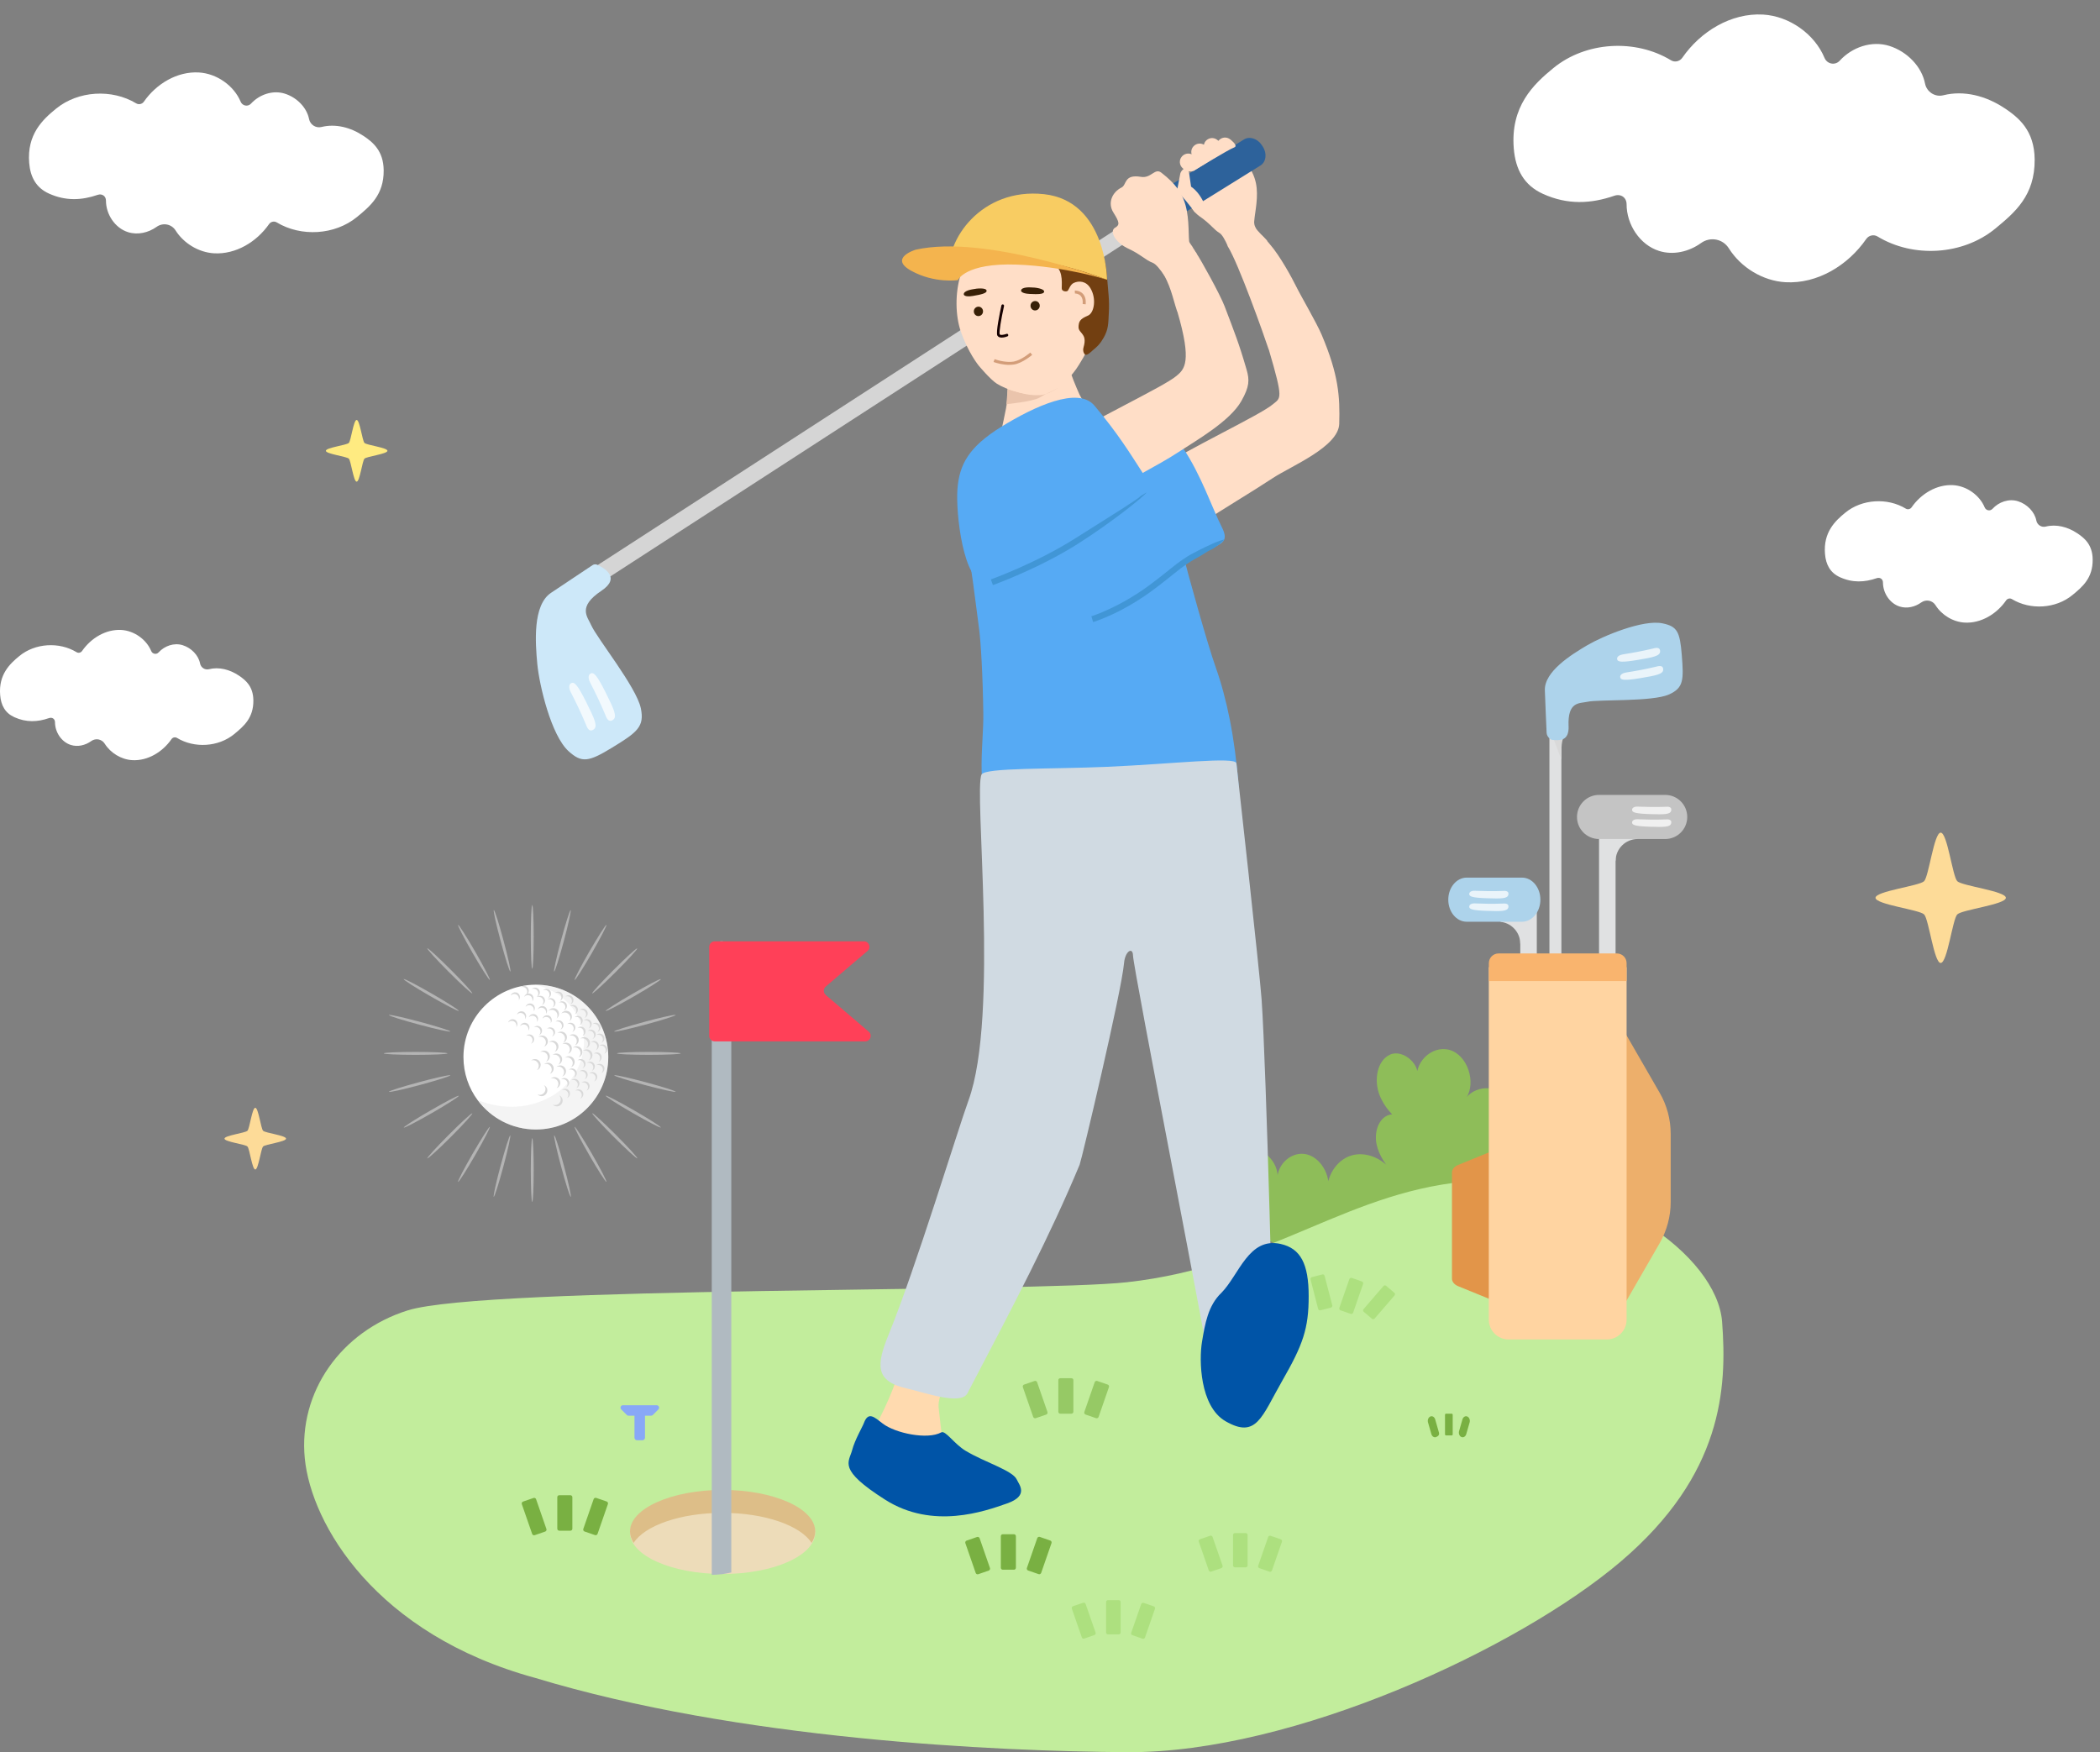 <svg width="290" height="242" viewBox="0 0 290 242" fill="none" xmlns="http://www.w3.org/2000/svg">
<rect x="0" y="0" width="290" height="242" fill="#808080" stroke="none"/>
<path d="M169.371 170.742C167.41 169.631 166.077 166.863 166.966 164.822C167.855 162.781 171.228 162.794 172.019 165.029C169.856 163.796 169.755 159.814 171.86 158.831C173.965 157.848 176.865 160.523 176.375 162.995C176.327 160.706 178.485 158.881 180.554 159.459C182.623 160.037 184.021 162.86 183.263 164.921C183.094 162.515 184.532 160.224 186.605 159.593C188.679 158.964 191.206 160.05 192.479 162.122C191.41 160.974 190.434 159.623 190.104 158.067C189.774 156.511 190.258 154.735 191.524 154.1C192.79 153.465 194.717 154.516 194.806 156.088C193.057 154.851 191.328 153.33 190.513 151.258C189.699 149.185 190.161 146.474 191.959 145.657C193.756 144.838 196.39 147.127 195.655 149.097C195.371 146.348 198.189 144.095 200.586 145.159C202.982 146.224 203.906 150.132 202.201 152.002C203.446 149.873 206.705 149.705 208.43 151.681C210.157 153.656 209.837 157.186 207.818 158.429C208.536 156.799 210.861 156.657 212.218 157.918C213.576 159.178 213.965 161.359 213.504 163.115C213.043 164.871 211.881 166.255 210.594 167.373C205.198 172.067 197.672 172.8 190.564 173.363C188.009 173.565 184.645 173.218 183.741 170.502C185.016 171.2 185.022 173.393 183.989 174.303C182.956 175.214 181.393 175.105 180.047 174.632C178.193 173.981 176.875 171.931 175.201 171.343C173.246 170.654 171.484 171.941 169.37 170.744L169.371 170.742Z" fill="#8EBD59"/>
<g clip-path="url(#clip0_2_3744)">
<path d="M276.865 14.973C274.267 13.224 271.194 12.446 268.369 13.156C267.228 13.45 266.065 12.694 265.839 11.543C265.387 9.208 263.376 7.121 260.913 6.343C258.45 5.565 255.738 6.535 254.055 8.385C253.422 9.073 252.315 8.859 251.954 7.99C250.587 4.696 247.107 2.226 243.469 2.011C239.063 1.763 234.838 4.335 232.318 7.979C231.968 8.486 231.279 8.644 230.759 8.328C225.822 5.328 218.976 5.734 214.502 9.411C211.768 11.645 208.571 14.679 209.045 20.5C209.282 23.433 210.48 25.61 213.09 26.783C216.456 28.306 219.676 28.16 222.941 27.032C223.834 26.727 224.625 27.28 224.625 28.216C224.625 30.991 226.432 33.811 229.11 34.657C231.064 35.278 233.234 34.77 234.894 33.574C236.182 32.649 237.922 32.976 238.758 34.319C240.408 36.936 243.424 38.797 246.565 38.978C250.971 39.226 255.196 36.654 257.716 33.01C258.066 32.503 258.755 32.345 259.275 32.66C264.212 35.661 271.058 35.255 275.532 31.578C278.243 29.344 281.023 27.009 280.977 22.023C280.944 18.007 278.763 16.247 276.842 14.95L276.865 14.973Z" fill="white"/>
</g>
<g clip-path="url(#clip1_2_3744)">
<path d="M50.186 18.765C48.417 17.584 46.326 17.058 44.404 17.538C43.627 17.736 42.835 17.226 42.682 16.448C42.374 14.87 41.005 13.46 39.329 12.934C37.653 12.408 35.808 13.064 34.662 14.314C34.232 14.779 33.478 14.634 33.232 14.047C32.302 11.822 29.934 10.152 27.458 10.008C24.459 9.84 21.584 11.578 19.869 14.04C19.631 14.383 19.162 14.489 18.808 14.276C15.448 12.248 10.789 12.523 7.744 15.008C5.884 16.517 3.708 18.567 4.031 22.5C4.192 24.482 5.007 25.953 6.783 26.745C9.074 27.774 11.266 27.675 13.488 26.913C14.095 26.707 14.633 27.081 14.633 27.713C14.633 29.588 15.864 31.494 17.686 32.065C19.016 32.485 20.492 32.142 21.622 31.334C22.499 30.709 23.683 30.93 24.252 31.837C25.374 33.605 27.427 34.863 29.565 34.985C32.563 35.152 35.439 33.414 37.154 30.953C37.392 30.61 37.861 30.503 38.215 30.716C41.575 32.744 46.234 32.469 49.279 29.985C51.124 28.476 53.015 26.898 52.984 23.529C52.961 20.815 51.477 19.626 50.17 18.75L50.186 18.765Z" fill="white"/>
</g>
<g clip-path="url(#clip2_2_3744)">
<path d="M286.875 73.661C285.54 72.763 283.961 72.364 282.509 72.729C281.923 72.879 281.325 72.491 281.209 71.9C280.977 70.701 279.943 69.63 278.677 69.23C277.412 68.83 276.018 69.328 275.153 70.278C274.828 70.632 274.259 70.522 274.073 70.076C273.371 68.384 271.583 67.116 269.713 67.006C267.449 66.878 265.278 68.199 263.983 70.07C263.803 70.331 263.449 70.412 263.182 70.249C260.645 68.709 257.127 68.917 254.827 70.806C253.422 71.953 251.779 73.511 252.023 76.5C252.145 78.006 252.761 79.124 254.102 79.726C255.832 80.508 257.486 80.433 259.164 79.854C259.623 79.697 260.029 79.981 260.029 80.462C260.029 81.887 260.958 83.335 262.334 83.77C263.339 84.088 264.453 83.828 265.307 83.213C265.969 82.739 266.863 82.906 267.292 83.596C268.14 84.94 269.69 85.895 271.304 85.988C273.568 86.116 275.74 84.795 277.034 82.924C277.214 82.663 277.569 82.582 277.836 82.744C280.373 84.285 283.891 84.077 286.19 82.188C287.583 81.041 289.012 79.842 288.988 77.282C288.971 75.22 287.851 74.316 286.864 73.65L286.875 73.661Z" fill="white"/>
</g>
<g clip-path="url(#clip3_2_3744)">
<path d="M32.99 93.311C31.727 92.46 30.233 92.081 28.86 92.427C28.305 92.57 27.74 92.202 27.63 91.642C27.41 90.506 26.433 89.491 25.235 89.112C24.038 88.734 22.72 89.206 21.902 90.106C21.594 90.441 21.056 90.336 20.88 89.914C20.216 88.311 18.524 87.109 16.756 87.005C14.614 86.884 12.56 88.136 11.335 89.908C11.165 90.155 10.83 90.232 10.577 90.078C8.177 88.618 4.849 88.816 2.675 90.605C1.346 91.692 -0.209 93.168 0.022 96C0.137 97.427 0.719 98.486 1.988 99.056C3.625 99.797 5.19 99.726 6.777 99.177C7.211 99.029 7.595 99.298 7.595 99.753C7.595 101.103 8.474 102.475 9.776 102.887C10.726 103.189 11.78 102.942 12.588 102.36C13.213 101.91 14.059 102.069 14.466 102.722C15.268 103.995 16.734 104.901 18.261 104.989C20.402 105.109 22.456 103.858 23.681 102.086C23.851 101.839 24.186 101.762 24.439 101.915C26.839 103.375 30.167 103.178 32.342 101.389C33.66 100.302 35.011 99.166 34.989 96.74C34.972 94.787 33.913 93.931 32.979 93.3L32.99 93.311Z" fill="white"/>
</g>
<path d="M42.088 201.408C42.975 210.542 51.902 225.737 73.898 231.74C102.009 240.264 137.448 241.882 155.71 241.999C178.512 242.14 209.715 227.671 223.811 215.677C237.907 203.683 238.514 191.735 237.814 182.555C237.114 173.374 221.559 162.013 203.939 163.068C186.318 164.124 175.851 174.852 155.652 177.091C142.687 178.533 67.025 177.607 56.301 180.984C47.083 183.88 41.201 192.263 42.088 201.408Z" fill="#C2ED9C"/>
<path d="M198.34 198.47C198.07 198.59 197.77 198.41 197.67 198.08L197.2 196.45C197.11 196.12 197.25 195.76 197.52 195.64C197.79 195.52 198.09 195.7 198.19 196.03L198.71 197.85C198.8 198.18 198.61 198.36 198.33 198.47H198.34Z" fill="#79B042"/>
<path d="M200.47 195.25H199.69C199.61 195.25 199.55 195.31 199.55 195.39V198.11C199.55 198.19 199.61 198.25 199.69 198.25H200.47C200.55 198.25 200.61 198.19 200.61 198.11V195.39C200.61 195.31 200.55 195.25 200.47 195.25Z" fill="#79B042"/>
<path d="M201.81 198.47C202.08 198.59 202.38 198.41 202.48 198.08L202.95 196.45C203.04 196.12 202.9 195.76 202.63 195.64C202.36 195.52 202.06 195.7 201.96 196.03L201.49 197.66C201.4 197.99 201.54 198.35 201.81 198.47Z" fill="#79B042"/>
<path d="M192.55 178.55L191.42 177.59C191.31 177.49 191.14 177.51 191.05 177.62L188.3 180.81C188.2 180.92 188.22 181.09 188.33 181.18L189.46 182.14C189.57 182.24 189.74 182.22 189.83 182.11L192.58 178.92C192.67 178.81 192.66 178.64 192.55 178.55Z" fill="#ADE07F"/>
<path d="M182.61 176.02L181.17 176.39C181.03 176.43 180.94 176.57 180.98 176.71L182.03 180.78C182.07 180.92 182.21 181.01 182.35 180.97L183.79 180.6C183.93 180.56 184.02 180.42 183.98 180.28L182.92 176.21C182.88 176.07 182.74 175.98 182.6 176.02H182.61Z" fill="#ADE07F"/>
<path d="M185.12 180.97L186.52 181.46C186.66 181.51 186.81 181.43 186.86 181.3L188.24 177.33C188.29 177.19 188.22 177.04 188.08 176.99L186.68 176.5C186.54 176.45 186.39 176.53 186.34 176.66L184.96 180.63C184.91 180.77 184.99 180.92 185.12 180.97Z" fill="#ADE07F"/>
<path d="M167.11 212.11L165.71 212.59C165.57 212.64 165.5 212.79 165.55 212.93L166.93 216.9C166.98 217.04 167.13 217.11 167.27 217.06L168.67 216.57C168.81 216.52 168.88 216.37 168.83 216.24L167.45 212.27C167.4 212.13 167.25 212.06 167.11 212.11Z" fill="#ADE07F"/>
<path d="M172.03 211.74H170.54C170.39 211.74 170.28 211.86 170.28 212V216.21C170.28 216.36 170.4 216.47 170.54 216.47H172.03C172.18 216.47 172.29 216.35 172.29 216.21V212C172.29 211.85 172.17 211.74 172.03 211.74Z" fill="#ADE07F"/>
<path d="M173.91 216.58L175.31 217.07C175.45 217.12 175.6 217.05 175.65 216.91L177.03 212.94C177.08 212.8 177 212.65 176.87 212.6L175.47 212.12C175.33 212.07 175.18 212.15 175.13 212.28L173.75 216.25C173.7 216.39 173.77 216.54 173.91 216.58Z" fill="#ADE07F"/>
<path d="M149.576 221.36L148.176 221.84C148.036 221.89 147.966 222.04 148.016 222.18L149.396 226.15C149.446 226.29 149.596 226.36 149.736 226.31L151.136 225.82C151.276 225.77 151.346 225.62 151.296 225.49L149.916 221.52C149.866 221.38 149.716 221.31 149.576 221.36Z" fill="#ADE07F"/>
<path d="M154.496 221H153.006C152.856 221 152.746 221.12 152.746 221.26V225.47C152.746 225.62 152.866 225.73 153.006 225.73H154.496C154.646 225.73 154.756 225.61 154.756 225.47V221.26C154.756 221.11 154.636 221 154.496 221Z" fill="#ADE07F"/>
<path d="M156.376 225.84L157.776 226.33C157.916 226.38 158.066 226.31 158.116 226.17L159.496 222.2C159.546 222.06 159.466 221.91 159.336 221.86L157.936 221.38C157.796 221.33 157.646 221.41 157.596 221.54L156.216 225.51C156.166 225.65 156.236 225.8 156.376 225.84Z" fill="#ADE07F"/>
<path d="M134.93 212.28L133.48 212.78C133.34 212.83 133.26 212.99 133.31 213.13L134.74 217.25C134.79 217.39 134.95 217.47 135.09 217.42L136.54 216.92C136.68 216.87 136.76 216.71 136.71 216.57L135.28 212.45C135.23 212.31 135.07 212.23 134.93 212.28Z" fill="#79B042"/>
<path d="M140.02 211.9H138.48C138.33 211.9 138.21 212.02 138.21 212.17V216.53C138.21 216.68 138.33 216.8 138.48 216.8H140.02C140.17 216.8 140.29 216.68 140.29 216.53V212.17C140.29 212.02 140.17 211.9 140.02 211.9Z" fill="#79B042"/>
<path d="M141.98 216.91L143.43 217.41C143.57 217.46 143.73 217.38 143.78 217.24L145.21 213.12C145.26 212.98 145.18 212.82 145.04 212.77L143.59 212.27C143.45 212.22 143.29 212.3 143.24 212.44L141.81 216.56C141.76 216.7 141.84 216.86 141.98 216.91Z" fill="#79B042"/>
<path d="M73.68 206.89L72.23 207.39C72.09 207.44 72.01 207.6 72.06 207.74L73.49 211.86C73.54 212 73.7 212.08 73.84 212.03L75.29 211.53C75.43 211.48 75.51 211.32 75.46 211.18L74.03 207.06C73.98 206.92 73.82 206.84 73.68 206.89Z" fill="#79B042"/>
<path d="M78.77 206.51H77.23C77.08 206.51 76.96 206.63 76.96 206.78V211.14C76.96 211.29 77.08 211.41 77.23 211.41H78.77C78.92 211.41 79.04 211.29 79.04 211.14V206.78C79.04 206.63 78.92 206.51 78.77 206.51Z" fill="#79B042"/>
<path d="M80.72 211.52L82.17 212.02C82.31 212.07 82.47 211.99 82.52 211.85L83.95 207.73C84 207.59 83.92 207.43 83.78 207.38L82.33 206.88C82.19 206.83 82.03 206.91 81.98 207.05L80.55 211.17C80.5 211.31 80.58 211.47 80.72 211.52Z" fill="#79B042"/>
<path opacity="0.6" d="M142.87 190.73L141.42 191.23C141.28 191.28 141.2 191.44 141.25 191.58L142.68 195.7C142.73 195.84 142.89 195.92 143.03 195.87L144.48 195.37C144.62 195.32 144.7 195.16 144.65 195.02L143.22 190.9C143.17 190.76 143.01 190.68 142.87 190.73Z" fill="#79B042"/>
<path opacity="0.6" d="M147.96 190.35H146.42C146.27 190.35 146.15 190.47 146.15 190.62V194.98C146.15 195.13 146.27 195.25 146.42 195.25H147.96C148.11 195.25 148.23 195.13 148.23 194.98V190.62C148.23 190.47 148.11 190.35 147.96 190.35Z" fill="#79B042"/>
<path opacity="0.6" d="M149.91 195.37L151.36 195.87C151.5 195.92 151.66 195.84 151.71 195.7L153.14 191.58C153.19 191.44 153.11 191.28 152.97 191.23L151.52 190.73C151.38 190.68 151.22 190.76 151.17 190.9L149.74 195.02C149.69 195.16 149.77 195.32 149.91 195.37Z" fill="#79B042"/>
<path d="M144.6 70.07C143.96 70.26 143.28 69.79 142.62 69.34C142.43 69.21 142.24 69.08 142.06 68.97C141.91 68.88 141.86 68.69 141.95 68.54C142.04 68.39 142.23 68.34 142.38 68.43C142.57 68.55 142.77 68.68 142.97 68.82C143.49 69.17 144.07 69.57 144.42 69.46C144.42 69.46 144.42 69.46 144.43 69.46C144.61 69.4 144.76 69.19 144.89 68.83C145.48 67.13 145.91 65.58 145.91 65.56C145.96 65.39 146.13 65.29 146.3 65.34C146.47 65.39 146.56 65.56 146.52 65.72C146.52 65.74 146.08 67.31 145.49 69.03C145.3 69.59 145.02 69.92 144.64 70.05C144.63 70.05 144.62 70.05 144.61 70.06L144.6 70.07Z" fill="#56AAF4"/>
<path d="M142.38 71.26C142.38 71.59 142.11 71.86 141.77 71.86C141.43 71.86 141.16 71.59 141.16 71.26C141.16 70.93 141.43 70.66 141.77 70.66C142.11 70.66 142.38 70.93 142.38 71.26Z" fill="#56AAF4"/>
<path d="M143.11 76.05C143.11 76.38 142.84 76.65 142.5 76.65C142.16 76.65 141.89 76.38 141.89 76.05C141.89 75.72 142.16 75.45 142.5 75.45C142.84 75.45 143.11 75.72 143.11 76.05Z" fill="#56AAF4"/>
<path d="M142 78.78C141.77 78.78 141.56 78.73 141.37 78.62C141.11 78.46 140.94 78.19 140.86 77.79C140.73 77.16 140.46 75.5 140.19 73.89C139.98 72.6 139.77 71.35 139.65 70.71C139.62 70.54 139.73 70.38 139.9 70.34C140.07 70.31 140.23 70.42 140.27 70.59C140.39 71.23 140.6 72.48 140.81 73.78C141.07 75.38 141.34 77.04 141.48 77.65C141.55 77.98 141.67 78.05 141.71 78.08C141.95 78.23 142.48 78.1 143.1 77.94C143.25 77.9 143.4 77.86 143.56 77.82C143.72 77.78 143.9 77.88 143.94 78.05C143.98 78.22 143.88 78.39 143.71 78.43L143.25 78.54C142.78 78.66 142.36 78.76 142.01 78.76L142 78.78Z" fill="#56AAF4"/>
<path d="M175.212 48.266C177.282 55.296 176.872 54.916 175.752 55.856C173.962 57.356 164.762 61.606 158.252 65.646C154.772 67.806 158.192 74.726 163.542 73.746C169.552 69.886 172.752 68.016 175.792 66.016C178.322 64.356 184.862 61.706 184.942 58.526C185.042 54.806 184.882 51.806 182.502 46.206C181.782 44.516 179.632 40.866 178.972 39.516C178.462 38.476 176.782 35.346 175.332 33.696C175.132 33.426 174.512 32.736 174.332 32.576C172.812 31.176 169.242 31.136 169.562 34.046C171.032 36.396 174.522 46.206 175.202 48.276L175.212 48.266Z" fill="#FFDEC7"/>
<path d="M175.021 33.316C174.941 33.116 173.481 31.806 173.371 31.396C173.121 30.916 173.201 30.586 173.221 30.366C173.311 29.256 173.831 27.126 173.431 25.266C173.241 24.396 172.861 23.266 171.331 21.586C170.651 20.846 170.001 22.086 168.811 21.666C166.811 20.966 166.961 22.326 166.261 22.526C165.061 22.876 164.231 24.066 164.761 25.366C165.291 26.656 165.261 26.976 164.661 27.196C163.871 27.476 164.341 28.906 165.611 29.846C167.211 30.946 167.571 31.676 168.431 32.196C168.771 32.406 169.181 33.136 169.571 34.026L175.021 33.306V33.316Z" fill="#FFDEC7"/>
<path d="M172.212 22.665L170.972 20.775L79.922 79.735L81.162 81.635L172.212 22.665Z" fill="#D5D5D5"/>
<path d="M174.082 22.846C174.852 22.346 174.992 21.186 174.392 20.266L174.252 20.046C173.652 19.126 172.532 18.776 171.762 19.276L156.472 28.776C155.702 29.276 155.562 30.436 156.162 31.356L156.302 31.576C156.902 32.496 158.022 32.846 158.792 32.346L174.082 22.846Z" fill="#2D629B"/>
<path d="M82.462 77.996C82.252 77.906 82.012 77.926 81.822 78.056C80.912 78.686 78.022 80.566 76.082 81.886C73.542 83.596 73.922 88.776 74.202 91.736C74.492 94.696 76.112 101.556 78.512 103.746C80.332 105.406 81.292 105.236 84.532 103.256C88.042 101.116 89.022 100.346 88.492 97.806C87.882 94.896 82.432 88.136 81.652 86.366C81.132 85.176 79.702 83.836 83.052 81.596C85.792 79.766 83.422 78.426 82.472 78.006L82.462 77.996Z" fill="#CDE8F9"/>
<path d="M139.121 52.106C139.481 52.106 147.171 50.746 147.621 50.706C147.801 51.516 148.631 53.516 149.081 54.506C149.531 55.496 153.081 60.916 153.531 61.416C155.311 71.476 136.561 73.386 136.971 62.426C137.921 61.936 138.531 58.276 138.941 56.326C139.241 54.896 139.111 52.656 139.111 52.116L139.121 52.106Z" fill="#FFDEC7"/>
<path d="M160.091 59.846C158.441 58.686 153.841 59.206 156.621 57.966C158.401 57.166 154.171 64.216 153.171 64.216C152.331 64.216 147.511 58.416 146.761 58.076C146.251 57.846 145.431 57.866 143.641 59.286C141.631 60.886 137.491 60.826 136.411 62.286C132.071 66.916 131.701 70.836 133.201 74.356C134.021 76.636 134.771 83.726 135.201 86.816C135.441 88.516 135.731 93.456 135.791 98.626C135.841 102.716 134.781 108.286 136.761 112.536C137.771 114.706 147.651 113.886 150.081 113.776C152.511 113.676 162.771 113.356 165.411 113.076C168.051 112.796 171.431 113.666 171.051 108.596C170.531 101.856 169.421 96.496 167.851 92.066C166.761 88.996 164.251 80.026 163.091 75.526C162.041 71.436 161.301 60.706 160.101 59.866L160.091 59.846Z" fill="#56AAF4"/>
<path d="M150.832 85.506C153.012 85.326 157.032 82.506 161.352 79.076C166.772 74.756 170.392 76.086 168.722 72.796C167.402 70.176 165.822 65.506 163.412 61.956C161.752 59.506 156.962 62.356 153.322 65.176C149.692 67.996 148.642 70.336 148.322 73.456C147.992 76.656 148.512 85.696 150.832 85.506Z" fill="#56AAF4"/>
<path d="M162.582 43.026C164.652 50.056 163.562 51.006 162.442 51.936C160.652 53.436 151.452 57.686 144.942 61.726C141.462 63.886 144.882 70.806 150.232 69.826C156.242 65.966 159.742 64.416 162.782 62.416C165.312 60.756 169.872 58.156 171.432 55.376C172.552 53.386 172.572 52.496 172.132 50.996C171.072 47.346 170.502 45.966 169.122 42.326C168.472 40.616 165.822 35.876 165.262 35.046C164.612 34.076 164.282 34.296 162.832 32.646C161.842 30.806 159.882 33.846 160.232 37.096C161.702 39.446 161.882 40.966 162.562 43.026H162.582Z" fill="#FFDEC7"/>
<path d="M136.052 80.416C138.862 80.336 143.912 77.536 149.302 74.096C156.092 69.776 160.092 68.856 157.782 65.286C155.942 62.446 154.412 59.916 151.132 56.016C148.872 53.336 142.832 56.136 138.272 58.946C133.722 61.766 132.492 64.196 132.222 67.496C131.952 70.886 133.062 80.506 136.052 80.416Z" fill="#56AAF4"/>
<path d="M124.242 189.036C123.142 192.986 121.042 196.676 120.652 197.466C119.002 202.376 130.732 204.226 131.152 200.216C130.032 199.616 130.092 198.406 129.612 194.316C129.532 193.636 129.962 192.146 130.752 190.156C128.762 189.096 126.802 188.006 124.822 186.956C124.622 187.696 124.422 188.396 124.242 189.046V189.036Z" fill="#FFDAAF"/>
<path d="M133.392 200.406C131.712 199.396 130.572 197.506 129.972 197.836C128.092 198.876 123.652 197.956 121.902 196.616C120.742 195.726 119.912 194.896 119.302 196.536C119.112 197.056 118.042 198.876 117.682 200.266C117.222 201.996 115.642 202.936 122.232 207.126C128.812 211.316 136.022 208.716 139.072 207.646C142.122 206.576 140.742 205.066 140.412 204.346C139.852 203.096 135.982 201.956 133.402 200.406H133.392Z" fill="#0054A7"/>
<path d="M170.741 105.396C170.891 106.706 173.981 134.536 174.221 138.026C174.891 147.566 175.911 189.126 175.911 190.146C175.911 191.166 171.871 194.246 170.661 194.246C169.451 194.246 168.111 195.706 167.701 192.516C167.041 187.416 156.511 133.896 156.461 131.946C156.431 130.766 155.371 131.326 155.221 133.046C154.891 136.916 149.361 160.216 149.091 160.866C145.041 170.586 140.211 179.826 133.591 192.446C132.691 194.156 127.531 192.276 125.231 191.766C120.821 190.776 121.001 188.526 122.721 184.306C126.481 175.096 132.291 155.956 133.751 151.966C138.011 140.296 134.441 109.046 135.551 106.966C136.061 106.006 145.151 106.246 152.931 105.906C162.001 105.506 170.621 104.476 170.731 105.416L170.741 105.396Z" fill="#D0DAE2"/>
<path d="M168.672 178.556C171.112 176.076 172.442 170.816 176.852 171.806C179.602 172.426 180.722 174.546 180.722 179.026C180.722 183.496 179.942 185.706 177.082 190.686C174.222 195.676 173.522 198.766 169.232 196.286C165.672 194.226 165.572 187.816 165.992 185.316C166.412 182.816 166.832 180.306 168.672 178.556Z" fill="#0054A7"/>
<path d="M139.041 55.816C139.041 55.816 142.651 55.456 143.531 54.926C144.431 54.376 146.111 53.546 146.111 53.546C146.111 53.546 145.121 54.266 144.101 54.506C143.521 54.646 142.411 54.596 141.611 54.426C140.481 54.186 139.151 53.726 139.151 53.726L138.941 56.316L139.041 55.816Z" fill="#EAC4AC"/>
<path d="M137.112 80.806L136.832 80.026C136.892 80.006 143.012 77.806 148.342 74.446C154.452 70.596 157.232 68.876 157.502 68.516L158.362 67.996C157.872 68.666 153.272 72.316 148.792 75.146C143.382 78.566 137.182 80.786 137.122 80.806H137.112Z" fill="#4196D6"/>
<path d="M150.952 85.906L150.712 85.116C150.712 85.116 154.712 83.906 159.202 80.466C159.962 79.886 160.922 79.146 161.662 78.536C162.822 77.576 163.982 76.826 164.452 76.576C166.002 75.736 167.012 75.286 167.612 75.016C167.982 74.846 168.362 74.746 168.552 74.656L169.072 74.506C168.912 74.776 167.892 75.626 167.222 75.926C166.592 76.206 166.372 76.486 164.842 77.306C164.472 77.506 163.352 78.216 162.192 79.176C161.442 79.796 160.472 80.546 159.712 81.126C155.092 84.676 151.112 85.866 150.952 85.916V85.906Z" fill="#4196D6"/>
<path d="M151.442 40.336C151.142 38.576 146.222 30.236 139.102 31.726C131.982 33.216 131.322 41.716 132.642 45.656C133.652 48.666 135.152 50.496 135.152 50.496C135.152 50.496 136.742 52.406 137.652 52.986C138.962 53.826 141.902 54.816 144.232 54.386C146.102 54.046 148.062 51.936 148.992 50.396C149.872 48.946 150.412 48.146 150.562 46.406C150.702 44.666 151.732 42.076 151.442 40.326V40.336Z" fill="#FFDEC7"/>
<path d="M138.332 46.626C138.082 46.626 137.852 46.556 137.732 46.346C137.502 45.926 138.052 43.296 138.292 42.186C138.312 42.086 138.412 42.016 138.512 42.046C138.612 42.066 138.672 42.166 138.652 42.266C138.272 43.976 137.942 45.906 138.052 46.166C138.152 46.346 138.712 46.216 138.982 46.116C139.082 46.076 139.192 46.116 139.222 46.216C139.262 46.316 139.222 46.416 139.122 46.456C139.052 46.486 138.682 46.626 138.322 46.626H138.332Z" fill="#170101"/>
<path d="M142.352 39.695C142.352 39.695 141.012 39.595 141.002 40.155C141.002 40.155 141.002 40.535 142.172 40.595C143.342 40.655 144.182 40.645 144.192 40.275C144.192 39.865 142.972 39.685 142.352 39.695Z" fill="#382007"/>
<path d="M134.311 39.956C134.311 39.956 132.981 40.145 133.101 40.696C133.101 40.696 133.191 41.066 134.341 40.876C135.491 40.685 136.321 40.495 136.241 40.126C136.161 39.725 134.921 39.816 134.311 39.956Z" fill="#382007"/>
<path d="M135.751 42.975C135.771 43.336 135.491 43.636 135.141 43.656C134.791 43.675 134.491 43.395 134.481 43.035C134.461 42.675 134.741 42.376 135.091 42.355C135.441 42.336 135.741 42.615 135.751 42.975Z" fill="#382007"/>
<path d="M143.582 42.196C143.602 42.556 143.322 42.856 142.972 42.876C142.622 42.896 142.322 42.616 142.312 42.256C142.292 41.896 142.572 41.596 142.922 41.576C143.272 41.556 143.572 41.836 143.582 42.196Z" fill="#382007"/>
<path d="M149.922 42.026L149.512 41.986C149.562 41.486 149.462 41.106 149.232 40.856C148.922 40.526 148.442 40.536 148.442 40.536L148.422 40.126C148.422 40.126 149.092 40.106 149.532 40.566C149.852 40.906 149.982 41.386 149.932 42.016L149.922 42.026Z" fill="#D39D79"/>
<path d="M152.381 46.696C153.081 45.476 153.041 44.726 153.121 43.296C153.231 41.386 153.051 40.576 152.831 37.686C152.541 34.016 150.051 30.096 144.441 29.646C138.831 29.206 136.671 30.506 135.121 31.566C133.701 32.526 133.631 33.256 133.571 34.266C133.511 35.276 132.451 36.226 133.471 36.476C134.521 36.736 138.111 36.526 140.151 36.076C141.721 35.726 144.291 35.636 145.751 36.676C146.931 37.516 146.561 39.556 146.631 39.916C146.701 40.276 147.301 40.306 147.441 40.166C147.621 39.996 147.781 39.316 148.261 39.086C148.981 38.736 150.001 38.796 150.601 39.836C151.441 41.286 151.091 43.176 150.291 43.566C149.861 43.776 149.111 44.026 148.991 44.696C148.841 45.496 149.041 45.596 149.421 46.076C149.591 46.296 149.721 46.506 149.761 46.786C149.811 47.086 149.781 47.456 149.631 47.976C149.471 48.536 149.751 48.916 149.851 48.976C150.151 49.136 150.721 48.546 150.901 48.386C151.541 47.856 151.921 47.506 152.381 46.686V46.696Z" fill="#723F11"/>
<path d="M152.882 38.636C152.882 38.636 152.792 27.746 144.162 26.816C135.532 25.886 130.472 33.206 131.112 37.906C131.112 37.906 136.182 32.396 152.882 38.636Z" fill="#F8CC62"/>
<path d="M152.882 38.636C152.882 38.636 136.102 32.326 126.452 34.486C126.452 34.486 122.642 35.636 125.852 37.406C129.072 39.176 132.282 38.686 132.282 38.686C132.282 38.686 133.282 36.286 140.432 36.546C147.022 36.786 152.882 38.636 152.882 38.636Z" fill="#F4B44E"/>
<path d="M165.272 35.046C165.132 34.906 164.922 34.436 164.822 34.346C164.642 33.946 164.232 33.566 164.212 33.306C164.092 32.046 164.262 29.556 163.452 27.556C163.072 26.616 162.422 25.426 160.372 23.846C159.472 23.146 158.982 24.666 157.562 24.426C155.182 24.026 155.622 25.526 154.882 25.896C153.602 26.526 152.912 28.026 153.762 29.366C154.612 30.706 154.642 31.076 154.002 31.436C153.172 31.906 153.982 33.406 155.582 34.226C157.592 35.146 158.132 35.896 159.202 36.306C159.622 36.466 160.222 37.206 160.842 38.136L165.272 35.046Z" fill="#FFDEC7"/>
<path d="M162.542 26.326L162.992 23.976C163.112 23.546 163.462 23.316 163.542 23.285C163.632 23.256 163.842 23.265 163.952 23.335C164.192 23.495 164.222 23.985 164.272 24.326L164.482 25.785C164.482 25.785 166.042 26.666 166.772 29.495L165.022 29.326L164.662 28.855L163.752 27.715L162.542 26.326Z" fill="#FFDEC7"/>
<path d="M169.932 19.285C169.822 19.195 169.712 19.125 169.582 19.076C169.142 18.905 168.622 19.026 168.292 19.405C168.282 19.425 168.272 19.436 168.252 19.456C168.212 19.425 168.182 19.386 168.142 19.355C168.032 19.265 167.922 19.195 167.792 19.145C167.352 18.976 166.832 19.096 166.502 19.476C166.372 19.625 166.292 19.805 166.252 19.985C166.202 19.956 166.142 19.925 166.082 19.905C165.642 19.735 165.122 19.855 164.792 20.235C164.522 20.546 164.452 20.956 164.562 21.316C164.542 21.316 164.522 21.296 164.502 21.285C164.062 21.116 163.542 21.235 163.212 21.616C162.792 22.096 162.852 22.826 163.332 23.245C164.042 23.855 164.772 23.735 165.072 23.456C165.072 23.456 169.712 20.616 170.412 20.375C170.852 20.226 170.572 19.816 169.922 19.265L169.932 19.285Z" fill="#FFDEC7"/>
<path d="M139.402 50.396C138.562 50.396 137.682 50.176 137.202 49.996L137.352 49.606C137.902 49.816 139.102 50.096 140.002 49.936C141.052 49.746 142.262 48.706 142.272 48.696L142.542 49.006C142.492 49.056 141.232 50.126 140.072 50.336C139.862 50.376 139.632 50.386 139.392 50.386L139.402 50.396Z" fill="#D39D79"/>
<path opacity="0.74" d="M81.582 93.016C82.002 92.806 82.462 93.296 83.632 95.636C84.802 97.986 85.262 98.986 84.662 99.416C83.972 99.916 83.702 98.986 83.572 98.686C82.892 97.066 82.252 95.726 81.502 94.276C81.262 93.806 81.152 93.216 81.572 93.016H81.582Z" fill="white"/>
<path opacity="0.74" d="M78.902 94.346C79.322 94.136 79.782 94.626 80.952 96.966C82.122 99.316 82.582 100.316 81.982 100.746C81.292 101.246 81.022 100.316 80.892 100.016C80.212 98.396 79.572 97.056 78.822 95.606C78.582 95.136 78.472 94.546 78.892 94.346H78.902Z" fill="white"/>
<path d="M88.72 194.81H87.97C87.78 194.81 87.62 194.97 87.62 195.16V198.57C87.62 198.76 87.78 198.92 87.97 198.92H88.72C88.91 198.92 89.07 198.76 89.07 198.57V195.16C89.07 194.97 88.91 194.81 88.72 194.81Z" fill="#88A8F7"/>
<path d="M91.02 194.42C91.02 194.51 90.98 194.6 90.92 194.66L90.15 195.43C90.09 195.49 90 195.53 89.91 195.53H86.8C86.71 195.53 86.62 195.49 86.56 195.43L85.79 194.66C85.73 194.6 85.69 194.51 85.69 194.42C85.69 194.23 85.84 194.08 86.03 194.08H90.68C90.87 194.08 91.02 194.23 91.02 194.42Z" fill="#88A8F7"/>
<path d="M99.79 217.39C106.85 217.39 112.58 214.82 112.58 211.66C112.58 208.5 106.85 205.92 99.79 205.92C92.73 205.92 87 208.49 87 211.66C87 214.83 92.72 217.39 99.79 217.39Z" fill="#EDDCB9"/>
<path d="M99.79 208.949C105.62 208.949 110.54 210.699 112.08 213.099C112.4 212.599 112.58 212.059 112.58 211.509C112.58 208.339 106.85 205.779 99.79 205.779C92.73 205.779 87 208.349 87 211.509C87 212.059 87.18 212.589 87.5 213.099C89.03 210.709 93.95 208.949 99.79 208.949Z" fill="#DDBE88"/>
<path d="M98.29 217.51V131.94C98.29 130.87 98.89 130 99.64 130C100.39 130 100.99 130.87 100.99 131.94V217.18C100.99 217.18 100.16 217.36 99.79 217.41C99.61 217.43 99.28 217.46 98.97 217.48C98.63 217.5 98.3 217.51 98.3 217.51H98.29Z" fill="#B0BAC1"/>
<path d="M114.03 137.41C113.68 137.11 113.68 136.56 114.03 136.26L117.45 133.34L119.8 131.34C120.34 130.88 120.01 130.01 119.31 130.01H98.7C98.28 130.01 97.94 130.35 97.94 130.77V143.07C97.94 143.49 98.28 143.83 98.7 143.83H119.48C120.19 143.83 120.51 142.95 119.98 142.5L117.45 140.34L114.03 137.42V137.41Z" fill="#FF4058"/>
<path d="M84 146.006C84 151.526 79.523 156 74 156C70.709 156 67.783 154.412 65.967 151.955C64.731 150.291 64 148.224 64 145.994C64 140.499 68.439 136.05 73.924 136H74C79.523 136 84 140.474 84 145.994V146.006Z" fill="white"/>
<path d="M74.551 137.074C74.551 137.354 74.373 137.595 74.118 137.697C74.245 137.583 74.334 137.404 74.334 137.214C74.334 136.845 74.042 136.552 73.673 136.552C73.597 136.552 73.52 136.565 73.444 136.59C73.558 136.488 73.711 136.412 73.889 136.412C74.258 136.412 74.551 136.705 74.551 137.074Z" fill="#D8D8D8"/>
<path d="M73.024 136.832C73.024 137.111 72.846 137.353 72.591 137.455C72.719 137.34 72.808 137.162 72.808 136.971C72.808 136.602 72.515 136.31 72.146 136.31C72.07 136.31 71.993 136.323 71.917 136.348C72.031 136.246 72.184 136.17 72.362 136.17C72.731 136.17 73.024 136.463 73.024 136.832Z" fill="#D8D8D8"/>
<path d="M73.584 137.557C73.724 137.811 73.685 138.104 73.507 138.308C73.558 138.142 73.546 137.951 73.456 137.786C73.278 137.468 72.884 137.353 72.566 137.532C72.502 137.57 72.439 137.621 72.388 137.671C72.439 137.519 72.54 137.392 72.693 137.303C73.011 137.124 73.418 137.239 73.584 137.557Z" fill="#D8D8D8"/>
<path d="M71.713 137.392C71.853 137.646 71.815 137.939 71.637 138.142C71.688 137.977 71.675 137.786 71.586 137.621C71.408 137.303 71.014 137.188 70.696 137.366C70.632 137.404 70.569 137.455 70.518 137.506C70.569 137.354 70.67 137.226 70.823 137.137C71.141 136.959 71.548 137.074 71.713 137.392Z" fill="#D8D8D8"/>
<path d="M73.774 138.931C73.914 139.186 73.876 139.478 73.698 139.682C73.749 139.517 73.736 139.326 73.647 139.16C73.469 138.842 73.074 138.728 72.756 138.906C72.693 138.944 72.629 138.995 72.578 139.046C72.629 138.893 72.731 138.766 72.883 138.677C73.201 138.499 73.609 138.613 73.774 138.931Z" fill="#D8D8D8"/>
<path d="M75.466 139.286C75.606 139.541 75.568 139.834 75.39 140.037C75.441 139.872 75.428 139.681 75.339 139.515C75.161 139.197 74.767 139.083 74.449 139.261C74.385 139.299 74.321 139.35 74.27 139.401C74.321 139.248 74.423 139.121 74.576 139.032C74.894 138.854 75.301 138.968 75.466 139.286Z" fill="#D8D8D8"/>
<path d="M76.115 140.559C76.255 140.813 76.217 141.106 76.039 141.31C76.09 141.144 76.077 140.953 75.988 140.788C75.81 140.47 75.416 140.355 75.098 140.533C75.034 140.572 74.97 140.623 74.919 140.673C74.97 140.521 75.072 140.394 75.225 140.304C75.543 140.126 75.95 140.241 76.115 140.559Z" fill="#D8D8D8"/>
<path d="M74.22 140.394C74.36 140.648 74.322 140.941 74.144 141.144C74.194 140.979 74.182 140.788 74.093 140.623C73.915 140.305 73.52 140.19 73.202 140.368C73.138 140.406 73.075 140.457 73.024 140.508C73.075 140.355 73.177 140.228 73.329 140.139C73.647 139.961 74.055 140.076 74.22 140.394Z" fill="#D8D8D8"/>
<path d="M72.578 140.012C72.718 140.267 72.68 140.559 72.502 140.763C72.553 140.597 72.54 140.406 72.451 140.241C72.273 139.923 71.879 139.808 71.56 139.987C71.497 140.025 71.433 140.076 71.382 140.127C71.433 139.974 71.535 139.847 71.688 139.758C72.006 139.579 72.413 139.694 72.578 140.012Z" fill="#D8D8D8"/>
<path d="M71.37 141.107C71.51 141.361 71.472 141.654 71.293 141.857C71.344 141.692 71.332 141.501 71.243 141.336C71.064 141.018 70.67 140.903 70.352 141.081C70.288 141.12 70.225 141.17 70.174 141.221C70.225 141.069 70.326 140.941 70.479 140.852C70.797 140.674 71.204 140.789 71.37 141.107Z" fill="#D8D8D8"/>
<path d="M73.024 141.603C73.163 141.857 73.125 142.15 72.947 142.353C72.998 142.188 72.985 141.997 72.896 141.832C72.718 141.514 72.324 141.399 72.006 141.577C71.942 141.615 71.879 141.666 71.828 141.717C71.879 141.564 71.98 141.437 72.133 141.348C72.451 141.17 72.858 141.285 73.024 141.603Z" fill="#D8D8D8"/>
<path d="M76.103 137.239C76.103 137.519 75.925 137.761 75.67 137.862C75.798 137.748 75.887 137.57 75.887 137.379C75.887 137.01 75.594 136.717 75.225 136.717C75.149 136.717 75.072 136.73 74.996 136.756C75.111 136.654 75.263 136.577 75.441 136.577C75.81 136.577 76.103 136.87 76.103 137.239Z" fill="#D8D8D8"/>
<path d="M77.744 137.621C77.744 137.9 77.566 138.142 77.311 138.244C77.439 138.129 77.528 137.951 77.528 137.761C77.528 137.392 77.235 137.099 76.866 137.099C76.79 137.099 76.713 137.112 76.637 137.137C76.752 137.035 76.904 136.959 77.082 136.959C77.451 136.959 77.744 137.252 77.744 137.621Z" fill="#D8D8D8"/>
<path d="M79.194 138.116C79.194 138.396 79.016 138.638 78.762 138.74C78.889 138.625 78.978 138.447 78.978 138.256C78.978 137.887 78.685 137.595 78.316 137.595C78.24 137.595 78.164 137.607 78.087 137.633C78.202 137.531 78.355 137.455 78.533 137.455C78.902 137.455 79.194 137.747 79.194 138.116Z" fill="#D8D8D8"/>
<path d="M81.154 139.974C81.154 140.254 80.976 140.495 80.721 140.597C80.848 140.483 80.938 140.304 80.938 140.114C80.938 139.745 80.645 139.452 80.276 139.452C80.2 139.452 80.123 139.465 80.047 139.49C80.161 139.388 80.314 139.312 80.492 139.312C80.861 139.312 81.154 139.605 81.154 139.974Z" fill="#D8D8D8"/>
<path d="M80.861 142.455C80.861 142.735 80.683 142.977 80.429 143.078C80.556 142.964 80.645 142.786 80.645 142.595C80.645 142.226 80.352 141.933 79.983 141.933C79.907 141.933 79.831 141.946 79.754 141.972C79.869 141.87 80.022 141.793 80.2 141.793C80.569 141.793 80.861 142.086 80.861 142.455Z" fill="#D8D8D8"/>
<path d="M80.467 140.967C80.467 141.246 80.289 141.488 80.034 141.59C80.161 141.475 80.251 141.297 80.251 141.106C80.251 140.738 79.958 140.445 79.589 140.445C79.513 140.445 79.436 140.458 79.36 140.483C79.474 140.381 79.627 140.305 79.805 140.305C80.174 140.305 80.467 140.598 80.467 140.967Z" fill="#D8D8D8"/>
<path d="M79.449 141.921C79.449 142.201 79.271 142.442 79.016 142.544C79.143 142.43 79.232 142.251 79.232 142.061C79.232 141.692 78.94 141.399 78.571 141.399C78.495 141.399 78.418 141.412 78.342 141.437C78.456 141.335 78.609 141.259 78.787 141.259C79.156 141.259 79.449 141.552 79.449 141.921Z" fill="#D8D8D8"/>
<path d="M77.82 141.59C77.82 141.87 77.642 142.112 77.388 142.213C77.515 142.099 77.604 141.921 77.604 141.73C77.604 141.361 77.311 141.068 76.942 141.068C76.866 141.068 76.79 141.081 76.713 141.107C76.828 141.005 76.981 140.928 77.159 140.928C77.528 140.928 77.82 141.221 77.82 141.59Z" fill="#D8D8D8"/>
<path d="M76.65 142.557C76.65 142.837 76.472 143.078 76.217 143.18C76.344 143.066 76.434 142.888 76.434 142.697C76.434 142.328 76.141 142.035 75.772 142.035C75.696 142.035 75.619 142.048 75.543 142.073C75.657 141.972 75.81 141.895 75.988 141.895C76.357 141.895 76.65 142.188 76.65 142.557Z" fill="#D8D8D8"/>
<path d="M73.762 143.536C73.762 143.816 73.584 144.057 73.329 144.159C73.456 144.045 73.545 143.867 73.545 143.676C73.545 143.307 73.253 143.014 72.884 143.014C72.808 143.014 72.731 143.027 72.655 143.052C72.769 142.951 72.922 142.874 73.1 142.874C73.469 142.874 73.762 143.167 73.762 143.536Z" fill="#D8D8D8"/>
<path d="M74.856 142.353C74.856 142.633 74.678 142.875 74.423 142.976C74.551 142.862 74.64 142.684 74.64 142.493C74.64 142.124 74.347 141.831 73.978 141.831C73.902 141.831 73.825 141.844 73.749 141.87C73.864 141.768 74.016 141.691 74.194 141.691C74.563 141.691 74.856 141.984 74.856 142.353Z" fill="#D8D8D8"/>
<path d="M81.713 141.425C81.713 141.705 81.535 141.947 81.281 142.048C81.408 141.934 81.497 141.756 81.497 141.565C81.497 141.196 81.204 140.903 80.835 140.903C80.759 140.903 80.683 140.916 80.606 140.942C80.721 140.84 80.874 140.763 81.052 140.763C81.421 140.763 81.713 141.056 81.713 141.425Z" fill="#D8D8D8"/>
<path d="M82.26 142.875C82.26 143.155 82.082 143.397 81.828 143.498C81.955 143.384 82.044 143.206 82.044 143.015C82.044 142.646 81.751 142.353 81.382 142.353C81.306 142.353 81.23 142.366 81.153 142.391C81.268 142.29 81.421 142.213 81.599 142.213C81.968 142.213 82.26 142.506 82.26 142.875Z" fill="#D8D8D8"/>
<path d="M83.088 146.017C83.088 146.297 82.91 146.539 82.655 146.64C82.782 146.526 82.872 146.348 82.872 146.157C82.872 145.788 82.579 145.495 82.21 145.495C82.134 145.495 82.057 145.508 81.981 145.534C82.096 145.432 82.248 145.355 82.426 145.355C82.795 145.355 83.088 145.648 83.088 146.017Z" fill="#D8D8D8"/>
<path d="M83.469 147.595C83.469 147.875 83.291 148.117 83.037 148.218C83.164 148.104 83.253 147.926 83.253 147.735C83.253 147.366 82.96 147.073 82.591 147.073C82.515 147.073 82.439 147.086 82.362 147.111C82.477 147.01 82.629 146.933 82.808 146.933C83.177 146.933 83.469 147.226 83.469 147.595Z" fill="#D8D8D8"/>
<path d="M82.477 148.741C82.477 149.021 82.299 149.262 82.044 149.364C82.172 149.25 82.261 149.071 82.261 148.881C82.261 148.512 81.968 148.219 81.599 148.219C81.523 148.219 81.447 148.232 81.37 148.257C81.485 148.155 81.637 148.079 81.815 148.079C82.184 148.079 82.477 148.372 82.477 148.741Z" fill="#D8D8D8"/>
<path d="M81.154 148.447C81.154 148.727 80.976 148.969 80.721 149.071C80.848 148.956 80.938 148.778 80.938 148.587C80.938 148.218 80.645 147.926 80.276 147.926C80.2 147.926 80.123 147.939 80.047 147.964C80.161 147.862 80.314 147.786 80.492 147.786C80.861 147.786 81.154 148.079 81.154 148.447Z" fill="#D8D8D8"/>
<path d="M80.009 149.669C80.009 149.949 79.831 150.19 79.576 150.292C79.703 150.178 79.793 149.999 79.793 149.809C79.793 149.44 79.5 149.147 79.131 149.147C79.055 149.147 78.978 149.16 78.902 149.185C79.016 149.083 79.169 149.007 79.347 149.007C79.716 149.007 80.009 149.3 80.009 149.669Z" fill="#D8D8D8"/>
<path d="M81.421 150.013C81.421 150.293 81.243 150.535 80.988 150.636C81.115 150.522 81.205 150.344 81.205 150.153C81.205 149.784 80.912 149.491 80.543 149.491C80.467 149.491 80.39 149.504 80.314 149.529C80.428 149.428 80.581 149.351 80.759 149.351C81.128 149.351 81.421 149.644 81.421 150.013Z" fill="#D8D8D8"/>
<path d="M80.556 151.12C80.556 151.4 80.377 151.641 80.123 151.743C80.25 151.629 80.339 151.451 80.339 151.26C80.339 150.891 80.047 150.598 79.678 150.598C79.601 150.598 79.525 150.611 79.449 150.636C79.563 150.535 79.716 150.458 79.894 150.458C80.263 150.458 80.556 150.751 80.556 151.12Z" fill="#D8D8D8"/>
<path d="M78.711 151.043C78.711 151.323 78.533 151.565 78.278 151.666C78.406 151.552 78.495 151.374 78.495 151.183C78.495 150.814 78.202 150.521 77.833 150.521C77.757 150.521 77.68 150.534 77.604 150.559C77.719 150.458 77.871 150.381 78.049 150.381C78.418 150.381 78.711 150.674 78.711 151.043Z" fill="#D8D8D8"/>
<path d="M82.146 147.289C82.146 147.569 81.968 147.811 81.713 147.913C81.841 147.798 81.93 147.62 81.93 147.429C81.93 147.06 81.637 146.768 81.268 146.768C81.192 146.768 81.115 146.78 81.039 146.806C81.154 146.704 81.306 146.628 81.484 146.628C81.853 146.628 82.146 146.92 82.146 147.289Z" fill="#D8D8D8"/>
<path d="M80.861 146.934C80.861 147.214 80.683 147.456 80.429 147.557C80.556 147.443 80.645 147.265 80.645 147.074C80.645 146.705 80.352 146.412 79.983 146.412C79.907 146.412 79.831 146.425 79.754 146.451C79.869 146.349 80.022 146.272 80.2 146.272C80.569 146.272 80.861 146.565 80.861 146.934Z" fill="#D8D8D8"/>
<path d="M79.652 148.231C79.652 148.511 79.474 148.753 79.22 148.855C79.347 148.74 79.436 148.562 79.436 148.371C79.436 148.002 79.143 147.71 78.774 147.71C78.698 147.71 78.622 147.722 78.545 147.748C78.66 147.646 78.813 147.57 78.991 147.57C79.36 147.57 79.652 147.862 79.652 148.231Z" fill="#D8D8D8"/>
<path d="M78.596 149.554C78.596 149.834 78.418 150.076 78.164 150.178C78.291 150.063 78.38 149.885 78.38 149.694C78.38 149.325 78.087 149.033 77.718 149.033C77.642 149.033 77.566 149.045 77.489 149.071C77.604 148.969 77.756 148.893 77.935 148.893C78.303 148.893 78.596 149.185 78.596 149.554Z" fill="#D8D8D8"/>
<path d="M82.922 141.921C82.922 142.201 82.744 142.442 82.489 142.544C82.617 142.43 82.706 142.251 82.706 142.061C82.706 141.692 82.413 141.399 82.044 141.399C81.968 141.399 81.891 141.412 81.815 141.437C81.929 141.335 82.082 141.259 82.26 141.259C82.629 141.259 82.922 141.552 82.922 141.921Z" fill="#D8D8D8"/>
<path d="M83.469 143.422C83.469 143.702 83.291 143.943 83.037 144.045C83.164 143.931 83.253 143.752 83.253 143.562C83.253 143.193 82.96 142.9 82.591 142.9C82.515 142.9 82.439 142.913 82.362 142.938C82.477 142.836 82.629 142.76 82.808 142.76C83.177 142.76 83.469 143.053 83.469 143.422Z" fill="#D8D8D8"/>
<path d="M82.693 144.44C82.693 144.72 82.515 144.962 82.261 145.064C82.388 144.949 82.477 144.771 82.477 144.58C82.477 144.211 82.184 143.919 81.815 143.919C81.739 143.919 81.663 143.931 81.586 143.957C81.701 143.855 81.854 143.779 82.032 143.779C82.401 143.779 82.693 144.071 82.693 144.44Z" fill="#D8D8D8"/>
<path d="M83.864 144.924C83.864 145.204 83.686 145.445 83.431 145.547C83.558 145.433 83.647 145.255 83.647 145.064C83.647 144.695 83.355 144.402 82.986 144.402C82.909 144.402 82.833 144.415 82.757 144.44C82.871 144.339 83.024 144.262 83.202 144.262C83.571 144.262 83.864 144.555 83.864 144.924Z" fill="#D8D8D8"/>
<path d="M81.815 145.724C81.815 146.068 81.599 146.361 81.294 146.462C81.446 146.322 81.548 146.106 81.548 145.877C81.548 145.444 81.192 145.088 80.759 145.088C80.658 145.088 80.569 145.101 80.492 145.139C80.632 145.012 80.823 144.936 81.026 144.936C81.459 144.936 81.815 145.292 81.815 145.724Z" fill="#D8D8D8"/>
<path d="M80.429 145.292C80.429 145.636 80.212 145.928 79.907 146.03C80.06 145.89 80.162 145.674 80.162 145.445C80.162 145.012 79.805 144.656 79.373 144.656C79.271 144.656 79.182 144.669 79.106 144.707C79.245 144.58 79.436 144.503 79.64 144.503C80.072 144.503 80.429 144.859 80.429 145.292Z" fill="#D8D8D8"/>
<path d="M79.36 146.666C79.36 147.01 79.144 147.302 78.838 147.404C78.991 147.264 79.093 147.048 79.093 146.819C79.093 146.386 78.736 146.03 78.304 146.03C78.202 146.03 78.113 146.043 78.037 146.081C78.177 145.954 78.367 145.877 78.571 145.877C79.004 145.877 79.36 146.234 79.36 146.666Z" fill="#D8D8D8"/>
<path d="M76.459 147.569C76.459 147.913 76.243 148.205 75.937 148.307C76.09 148.167 76.192 147.951 76.192 147.722C76.192 147.289 75.835 146.933 75.403 146.933C75.301 146.933 75.212 146.946 75.136 146.984C75.276 146.857 75.466 146.781 75.67 146.781C76.103 146.781 76.459 147.137 76.459 147.569Z" fill="#D8D8D8"/>
<path d="M78.164 147.938C78.164 148.282 77.948 148.575 77.642 148.676C77.795 148.536 77.897 148.32 77.897 148.091C77.897 147.659 77.541 147.302 77.108 147.302C77.006 147.302 76.917 147.315 76.841 147.353C76.981 147.226 77.172 147.15 77.375 147.15C77.808 147.15 78.164 147.506 78.164 147.938Z" fill="#D8D8D8"/>
<path d="M77.375 149.555C77.375 149.898 77.159 150.191 76.853 150.293C77.006 150.153 77.108 149.937 77.108 149.708C77.108 149.275 76.751 148.919 76.319 148.919C76.217 148.919 76.128 148.932 76.052 148.97C76.192 148.842 76.383 148.766 76.586 148.766C77.019 148.766 77.375 149.122 77.375 149.555Z" fill="#D8D8D8"/>
<path d="M81.472 144.032C81.472 144.376 81.256 144.668 80.951 144.77C81.103 144.63 81.205 144.414 81.205 144.185C81.205 143.752 80.849 143.396 80.416 143.396C80.314 143.396 80.225 143.409 80.149 143.447C80.289 143.32 80.48 143.243 80.683 143.243C81.116 143.243 81.472 143.6 81.472 144.032Z" fill="#D8D8D8"/>
<path d="M79.92 143.638C79.92 143.982 79.704 144.274 79.398 144.376C79.551 144.236 79.653 144.02 79.653 143.791C79.653 143.358 79.296 143.002 78.864 143.002C78.762 143.002 78.673 143.015 78.597 143.053C78.737 142.926 78.927 142.849 79.131 142.849C79.564 142.849 79.92 143.206 79.92 143.638Z" fill="#D8D8D8"/>
<path d="M78.965 144.796C78.965 145.14 78.749 145.432 78.444 145.534C78.596 145.394 78.698 145.178 78.698 144.949C78.698 144.516 78.342 144.16 77.909 144.16C77.808 144.16 77.718 144.173 77.642 144.211C77.782 144.084 77.973 144.007 78.177 144.007C78.609 144.007 78.965 144.364 78.965 144.796Z" fill="#D8D8D8"/>
<path d="M77.629 146.297C77.629 146.641 77.413 146.933 77.108 147.035C77.26 146.895 77.362 146.679 77.362 146.45C77.362 146.017 77.006 145.661 76.573 145.661C76.472 145.661 76.382 145.674 76.306 145.712C76.446 145.585 76.637 145.508 76.841 145.508C77.273 145.508 77.629 145.865 77.629 146.297Z" fill="#D8D8D8"/>
<path d="M77.223 152.735C76.917 152.875 76.561 152.799 76.332 152.557C76.523 152.646 76.752 152.646 76.968 152.557C77.363 152.379 77.553 151.908 77.375 151.514C77.337 151.425 77.286 151.348 77.223 151.285C77.401 151.361 77.541 151.501 77.63 151.692C77.808 152.086 77.63 152.557 77.223 152.735Z" fill="#D8D8D8"/>
<path d="M75.11 151.322C74.805 151.462 74.449 151.386 74.22 151.144C74.411 151.233 74.64 151.233 74.856 151.144C75.25 150.966 75.441 150.495 75.263 150.101C75.225 150.012 75.174 149.935 75.11 149.872C75.288 149.948 75.428 150.088 75.517 150.279C75.696 150.673 75.517 151.144 75.11 151.322Z" fill="#D8D8D8"/>
<path d="M78.291 143.269C78.291 143.613 78.075 143.905 77.769 144.007C77.922 143.867 78.024 143.651 78.024 143.422C78.024 142.989 77.668 142.633 77.235 142.633C77.133 142.633 77.044 142.646 76.968 142.684C77.108 142.557 77.299 142.48 77.502 142.48C77.935 142.48 78.291 142.837 78.291 143.269Z" fill="#D8D8D8"/>
<path d="M74.665 147.061C74.665 147.405 74.449 147.697 74.143 147.799C74.296 147.659 74.398 147.443 74.398 147.214C74.398 146.781 74.042 146.425 73.609 146.425C73.507 146.425 73.418 146.438 73.342 146.476C73.482 146.349 73.673 146.272 73.876 146.272C74.309 146.272 74.665 146.629 74.665 147.061Z" fill="#D8D8D8"/>
<path d="M77.121 144.529C77.121 144.873 76.904 145.165 76.599 145.267C76.752 145.127 76.853 144.911 76.853 144.682C76.853 144.249 76.497 143.893 76.064 143.893C75.963 143.893 75.874 143.906 75.797 143.944C75.937 143.817 76.128 143.74 76.332 143.74C76.764 143.74 77.121 144.096 77.121 144.529Z" fill="#D8D8D8"/>
<path d="M75.925 145.89C75.925 146.233 75.709 146.526 75.403 146.628C75.556 146.488 75.658 146.271 75.658 146.042C75.658 145.61 75.301 145.253 74.869 145.253C74.767 145.253 74.678 145.266 74.602 145.304C74.742 145.177 74.932 145.101 75.136 145.101C75.569 145.101 75.925 145.457 75.925 145.89Z" fill="#D8D8D8"/>
<path d="M75.658 143.816C75.658 144.159 75.441 144.452 75.136 144.554C75.289 144.414 75.391 144.198 75.391 143.969C75.391 143.536 75.034 143.18 74.602 143.18C74.5 143.18 74.411 143.193 74.335 143.231C74.474 143.103 74.665 143.027 74.869 143.027C75.301 143.027 75.658 143.383 75.658 143.816Z" fill="#D8D8D8"/>
<path d="M78.94 140.177C79.042 140.508 78.915 140.839 78.66 141.03C78.762 140.852 78.8 140.623 78.737 140.406C78.609 139.987 78.164 139.758 77.757 139.872C77.668 139.898 77.579 139.936 77.515 139.999C77.617 139.834 77.77 139.707 77.96 139.643C78.38 139.516 78.826 139.758 78.94 140.177Z" fill="#D8D8D8"/>
<path d="M77.159 139.808C77.261 140.139 77.133 140.47 76.879 140.661C76.981 140.483 77.019 140.254 76.955 140.037C76.828 139.617 76.383 139.388 75.976 139.503C75.887 139.528 75.797 139.567 75.734 139.63C75.836 139.465 75.988 139.338 76.179 139.274C76.599 139.147 77.044 139.388 77.159 139.808Z" fill="#D8D8D8"/>
<path d="M78.291 138.956C78.291 139.236 78.113 139.478 77.858 139.579C77.986 139.465 78.075 139.287 78.075 139.096C78.075 138.727 77.782 138.434 77.413 138.434C77.337 138.434 77.26 138.447 77.184 138.473C77.299 138.371 77.451 138.294 77.629 138.294C77.998 138.294 78.291 138.587 78.291 138.956Z" fill="#D8D8D8"/>
<path d="M79.805 139.466C79.805 139.745 79.627 139.987 79.373 140.089C79.5 139.974 79.589 139.796 79.589 139.605C79.589 139.237 79.296 138.944 78.927 138.944C78.851 138.944 78.775 138.957 78.698 138.982C78.813 138.88 78.965 138.804 79.144 138.804C79.513 138.804 79.805 139.097 79.805 139.466Z" fill="#D8D8D8"/>
<path d="M76.713 138.524C76.713 138.804 76.535 139.045 76.281 139.147C76.408 139.033 76.497 138.854 76.497 138.664C76.497 138.295 76.204 138.002 75.835 138.002C75.759 138.002 75.683 138.015 75.606 138.04C75.721 137.938 75.874 137.862 76.052 137.862C76.421 137.862 76.713 138.155 76.713 138.524Z" fill="#D8D8D8"/>
<path d="M75.263 138.193C75.263 138.473 75.085 138.715 74.83 138.817C74.957 138.702 75.046 138.524 75.046 138.333C75.046 137.964 74.754 137.672 74.385 137.672C74.308 137.672 74.232 137.684 74.156 137.71C74.27 137.608 74.423 137.532 74.601 137.532C74.97 137.532 75.263 137.824 75.263 138.193Z" fill="#D8D8D8"/>
<path opacity="0.3" d="M83.987 146.006C83.987 151.526 79.522 156 74.013 156C70.73 156 67.811 154.412 66 151.955C67.522 152.547 69.132 152.875 70.767 152.862C73.711 152.837 76.679 151.627 78.591 149.396C80.503 147.153 81.22 143.876 80.138 141.129C79.459 139.377 78.101 137.916 76.478 136.996C75.686 136.555 74.83 136.214 73.95 136H74.025C79.535 136 84 140.474 84 145.994L83.987 146.006Z" fill="#DBDBDB"/>
<path opacity="0.65" d="M73.5 125C73.387 125 73.298 126.966 73.298 129.397C73.298 131.829 73.387 133.795 73.5 133.795C73.613 133.795 73.702 131.829 73.702 129.397C73.702 126.966 73.613 125 73.5 125ZM68.195 125.693C68.082 125.718 68.51 127.646 69.14 129.99C69.77 132.333 70.363 134.211 70.476 134.185C70.589 134.16 70.161 132.232 69.531 129.889C68.914 127.57 68.322 125.706 68.195 125.693ZM78.805 125.693C78.691 125.693 78.099 127.57 77.469 129.889C76.839 132.232 76.423 134.16 76.524 134.185C76.637 134.211 77.23 132.333 77.86 129.99C78.49 127.646 78.905 125.718 78.805 125.693ZM63.256 127.734C63.156 127.785 64.063 129.536 65.272 131.64C66.482 133.744 67.553 135.395 67.641 135.344C67.742 135.294 66.835 133.543 65.625 131.439C64.441 129.385 63.382 127.734 63.256 127.734ZM83.744 127.734C83.618 127.734 82.572 129.385 81.375 131.439C80.165 133.543 79.258 135.294 79.359 135.344C79.46 135.395 80.518 133.744 81.728 131.64C82.937 129.536 83.844 127.785 83.744 127.734ZM59.01 130.985C58.934 131.061 60.258 132.522 61.971 134.236C63.685 135.949 65.146 137.285 65.222 137.197C65.297 137.121 63.974 135.659 62.261 133.946C60.598 132.283 59.161 130.972 59.023 130.972L59.01 130.985ZM87.977 130.985C87.826 130.985 86.402 132.295 84.739 133.959C83.025 135.672 81.69 137.134 81.778 137.209C81.854 137.285 83.315 135.962 85.029 134.248C86.743 132.535 88.078 131.073 87.99 130.998L87.977 130.985ZM55.759 135.231H55.747C55.696 135.332 57.347 136.39 59.451 137.6C61.555 138.809 63.307 139.717 63.357 139.616C63.407 139.515 61.757 138.457 59.653 137.247C57.649 136.088 55.961 135.206 55.759 135.219V135.231ZM91.228 135.231C91.001 135.231 89.325 136.113 87.347 137.26C85.243 138.469 83.593 139.54 83.643 139.628C83.693 139.729 85.445 138.822 87.549 137.612C89.653 136.403 91.304 135.332 91.253 135.244C91.253 135.244 91.253 135.244 91.228 135.244V135.231ZM53.769 140.17C53.769 140.17 53.706 140.17 53.693 140.183C53.668 140.296 55.545 140.888 57.889 141.518C60.232 142.148 62.16 142.564 62.185 142.463C62.211 142.35 60.333 141.758 57.99 141.128C55.923 140.573 54.147 140.17 53.769 140.17ZM93.231 140.17C92.853 140.17 91.064 140.573 89.01 141.128C86.667 141.758 84.79 142.35 84.815 142.463C84.84 142.577 86.768 142.148 89.111 141.518C91.455 140.888 93.332 140.296 93.307 140.183C93.307 140.183 93.282 140.17 93.231 140.17ZM57.334 145.286C54.928 145.286 53 145.374 53 145.487C53 145.601 54.966 145.689 57.397 145.689C59.829 145.689 61.795 145.601 61.795 145.487C61.795 145.374 59.829 145.286 57.397 145.286H57.334ZM89.54 145.286C87.133 145.286 85.205 145.374 85.205 145.487C85.205 145.601 87.171 145.689 89.603 145.689C92.034 145.689 94 145.601 94 145.487C94 145.374 92.034 145.286 89.603 145.286H89.54ZM62.122 148.499C61.744 148.499 59.955 148.902 57.901 149.456C55.558 150.086 53.68 150.679 53.706 150.792C53.731 150.905 55.659 150.477 58.002 149.847C60.346 149.217 62.223 148.625 62.198 148.511C62.198 148.511 62.173 148.499 62.122 148.499ZM84.89 148.499C84.89 148.499 84.827 148.499 84.815 148.511C84.79 148.625 86.667 149.217 89.01 149.847C91.354 150.477 93.282 150.893 93.307 150.792C93.332 150.679 91.467 150.086 89.111 149.456C87.045 148.902 85.268 148.499 84.89 148.499ZM63.344 151.334C63.118 151.334 61.429 152.228 59.464 153.362C57.36 154.572 55.709 155.643 55.759 155.731C55.81 155.832 57.561 154.925 59.665 153.715C61.77 152.506 63.42 151.435 63.37 151.346C63.37 151.346 63.37 151.346 63.344 151.346V151.334ZM83.668 151.334H83.643C83.593 151.435 85.243 152.493 87.347 153.703C89.451 154.912 91.203 155.819 91.253 155.719C91.304 155.618 89.653 154.559 87.549 153.35C85.571 152.203 83.882 151.334 83.668 151.321V151.334ZM65.209 153.766C65.058 153.766 63.634 155.063 61.971 156.739C60.258 158.453 58.934 159.914 59.01 159.99C59.086 160.065 60.547 158.742 62.261 157.029C63.974 155.315 65.297 153.854 65.222 153.778L65.209 153.766ZM81.791 153.766C81.715 153.841 83.038 155.303 84.752 157.016C86.465 158.73 87.927 160.053 88.002 159.977C88.078 159.902 86.755 158.44 85.041 156.726C83.378 155.063 81.942 153.753 81.803 153.753L81.791 153.766ZM67.641 155.63C67.515 155.63 66.469 157.281 65.272 159.335C64.063 161.439 63.156 163.19 63.256 163.241C63.357 163.291 64.415 161.64 65.625 159.536C66.835 157.432 67.742 155.681 67.641 155.63ZM79.359 155.63C79.258 155.681 80.165 157.432 81.375 159.536C82.585 161.64 83.656 163.291 83.744 163.241C83.844 163.19 82.937 161.439 81.728 159.335C80.543 157.281 79.485 155.63 79.359 155.63ZM70.463 156.802C70.35 156.802 69.758 158.679 69.128 160.998C68.498 163.341 68.082 165.269 68.183 165.294C68.296 165.32 68.888 163.442 69.518 161.099C70.148 158.755 70.564 156.827 70.463 156.802ZM76.537 156.802C76.423 156.827 76.852 158.755 77.482 161.099C78.112 163.442 78.704 165.32 78.817 165.294C78.93 165.269 78.502 163.341 77.872 160.998C77.255 158.679 76.663 156.815 76.537 156.802ZM73.5 157.205C73.387 157.205 73.298 159.171 73.298 161.603C73.298 164.034 73.387 166 73.5 166C73.613 166 73.702 164.034 73.702 161.603C73.702 159.171 73.613 157.205 73.5 157.205Z" fill="#CFCFCF"/>
<path d="M268 133C267.078 133 266.362 126.946 265.708 126.292C265.058 125.642 259 124.922 259 124C259 123.078 265.054 122.362 265.708 121.708C266.358 121.058 267.078 115 268 115C268.922 115 269.638 121.054 270.292 121.708C270.942 122.358 277 123.078 277 124C277 124.922 270.946 125.638 270.292 126.292C269.642 126.942 268.922 133 268 133Z" fill="#FDDB98"/>
<path d="M49.252 66.523C48.817 66.523 48.477 63.656 48.169 63.347C47.861 63.038 45 62.698 45 62.261C45 61.825 47.861 61.485 48.169 61.176C48.477 60.867 48.817 58 49.252 58C49.687 58 50.027 60.867 50.336 61.176C50.644 61.485 53.504 61.825 53.504 62.261C53.504 62.698 50.644 63.038 50.336 63.347C50.027 63.656 49.687 66.523 49.252 66.523Z" fill="#FFEB81"/>
<path d="M35.252 161.523C34.817 161.523 34.477 158.656 34.169 158.347C33.861 158.038 31 157.698 31 157.262C31 156.825 33.861 156.485 34.169 156.176C34.477 155.867 34.817 153 35.252 153C35.687 153 36.027 155.867 36.336 156.176C36.644 156.485 39.504 156.825 39.504 157.262C39.504 157.698 36.644 158.038 36.336 158.347C36.027 158.656 35.687 161.523 35.252 161.523Z" fill="#FDDB98"/>
<g clip-path="url(#clip4_2_3744)">
<path d="M215.621 98.362H213.969V147.869H215.621V98.362Z" fill="#E0E1E2"/>
<path d="M217.014 136.444H213.208V159.294H217.014V136.444Z" fill="#3C3C3B"/>
<path d="M209.942 130.351C209.942 128.836 208.838 127.579 207.384 127.343C207.103 127.297 206.897 127.054 206.897 126.772V124.852C206.897 124.525 207.163 124.266 207.483 124.266H211.373C211.784 124.266 212.066 124.677 211.921 125.058L209.934 130.359L209.942 130.351Z" fill="#E0E1E2"/>
<path d="M212.226 124.258H209.942V170.719H212.226V124.258Z" fill="#E0E1E2"/>
<path d="M210.178 127.305H202.543C201.134 127.305 200 125.941 200 124.258C200 122.575 201.142 121.211 202.543 121.211H210.178C211.586 121.211 212.72 122.575 212.72 124.258C212.72 125.941 211.579 127.305 210.178 127.305Z" fill="#ADD3EB"/>
<path d="M210.163 159.294H206.356V182.144H210.163V159.294Z" fill="#3C3C3B"/>
<path d="M223.104 118.926C223.104 117.243 224.467 115.88 226.149 115.88V112.833H220.82L223.104 118.926Z" fill="#E0E1E2"/>
<path d="M215.621 104.942V104.143C215.621 103.061 215.651 101.492 216.42 101.492V100.532H213.969L215.621 104.935V104.942Z" fill="#D9D9D9"/>
<path d="M223.104 112.833H220.82V159.294H223.104V112.833Z" fill="#E0E1E2"/>
<path d="M220.82 115.88H229.955C231.637 115.88 233 114.517 233 112.833C233 111.15 231.637 109.787 229.955 109.787H220.82C219.138 109.787 217.775 111.15 217.775 112.833C217.775 114.517 219.138 115.88 220.82 115.88Z" fill="#C4C4C4"/>
<path d="M223.865 147.869H220.059V170.719H223.865V147.869Z" fill="#3C3C3B"/>
<path d="M223.104 140.367H221.582V182.258H223.104L229.186 171.709C230.184 169.972 230.716 168.007 230.716 166.012V156.613C230.716 154.61 230.191 152.645 229.186 150.916L223.104 140.367Z" fill="#EDAF6B"/>
<path d="M207.453 158.601C207.156 158.601 206.859 158.654 206.6 158.761L201.363 160.894C200.838 161.107 200.51 161.503 200.51 161.937V176.599C200.51 177.026 200.838 177.422 201.363 177.642L206.6 179.775C206.859 179.882 207.156 179.935 207.453 179.935C208.397 179.935 209.158 179.394 209.158 178.732V159.804C209.158 159.142 208.397 158.601 207.453 158.601Z" fill="#E29549"/>
<path d="M205.595 133.588V182.258C205.595 183.774 206.821 185 208.336 185H221.886C223.401 185 224.626 183.774 224.626 182.258V133.588H205.595Z" fill="#FFD4A1"/>
<path d="M205.595 135.492H224.626V133.025C224.626 132.286 224.025 131.684 223.287 131.684H206.943C206.204 131.684 205.603 132.286 205.603 133.025V135.492H205.595Z" fill="#F9B46E"/>
<path d="M216.61 100.281C216.473 96.853 218.11 97.166 219.191 96.93C220.797 96.579 228.174 96.945 230.48 95.917C232.49 95.01 232.528 93.952 232.246 90.471C231.988 87.257 231.63 86.51 229.574 86.091C226.872 85.535 221.345 87.851 219.168 89.13C216.999 90.41 213.246 92.74 213.337 95.345C213.406 97.341 213.558 100.677 213.581 101.21C213.604 101.743 214.106 102.193 214.441 102.2C215.263 102.223 216.687 102.482 216.618 100.289L216.61 100.281Z" fill="#ADD3EB"/>
<path opacity="0.74" d="M224.573 92.877C225.936 92.664 227.176 92.436 228.638 92.093C228.904 92.032 229.681 91.75 229.681 92.474C229.681 93.098 228.767 93.289 226.567 93.654C224.375 94.02 223.812 93.944 223.743 93.555C223.675 93.167 224.131 92.946 224.573 92.877Z" fill="white"/>
<path opacity="0.74" d="M224.147 90.372C225.509 90.159 226.75 89.93 228.212 89.587C228.478 89.526 229.255 89.245 229.255 89.968C229.255 90.593 228.341 90.783 226.141 91.149C223.949 91.514 223.385 91.438 223.317 91.05C223.248 90.661 223.705 90.441 224.147 90.372Z" fill="white"/>
<path opacity="0.74" d="M226.225 113.153C227.458 113.206 228.592 113.222 229.932 113.176C230.183 113.168 230.906 113.062 230.785 113.694C230.678 114.242 229.841 114.25 227.839 114.181C225.852 114.12 225.365 113.953 225.38 113.595C225.387 113.237 225.829 113.123 226.232 113.145L226.225 113.153Z" fill="white"/>
<path opacity="0.74" d="M226.225 111.409C227.458 111.462 228.592 111.477 229.932 111.432C230.183 111.424 230.906 111.317 230.785 111.95C230.678 112.498 229.841 112.506 227.839 112.437C225.852 112.376 225.365 112.209 225.38 111.851C225.387 111.493 225.829 111.378 226.232 111.401L226.225 111.409Z" fill="white"/>
<path opacity="0.74" d="M203.738 124.776C204.971 124.829 206.105 124.844 207.445 124.799C207.696 124.791 208.42 124.684 208.298 125.317C208.191 125.865 207.354 125.873 205.352 125.804C203.365 125.743 202.878 125.576 202.893 125.218C202.901 124.86 203.342 124.745 203.746 124.768L203.738 124.776Z" fill="white"/>
<path opacity="0.74" d="M203.738 123.032C204.971 123.085 206.105 123.1 207.445 123.055C207.696 123.047 208.42 122.94 208.298 123.572C208.191 124.121 207.354 124.128 205.352 124.06C203.365 123.999 202.878 123.831 202.893 123.473C202.901 123.115 203.342 123.001 203.746 123.024L203.738 123.032Z" fill="white"/>
</g>
<defs>
<clipPath id="clip0_2_3744">
<rect width="72" height="37" fill="white" transform="translate(209 2)"/>
</clipPath>
<clipPath id="clip1_2_3744">
<rect width="49" height="25" fill="white" transform="translate(4 10)"/>
</clipPath>
<clipPath id="clip2_2_3744">
<rect width="37" height="19" fill="white" transform="translate(252 67)"/>
</clipPath>
<clipPath id="clip3_2_3744">
<rect width="35" height="18" fill="white" transform="translate(0 87)"/>
</clipPath>
<clipPath id="clip4_2_3744">
<rect width="33" height="99" fill="white" transform="translate(200 86)"/>
</clipPath>
</defs>
</svg>
